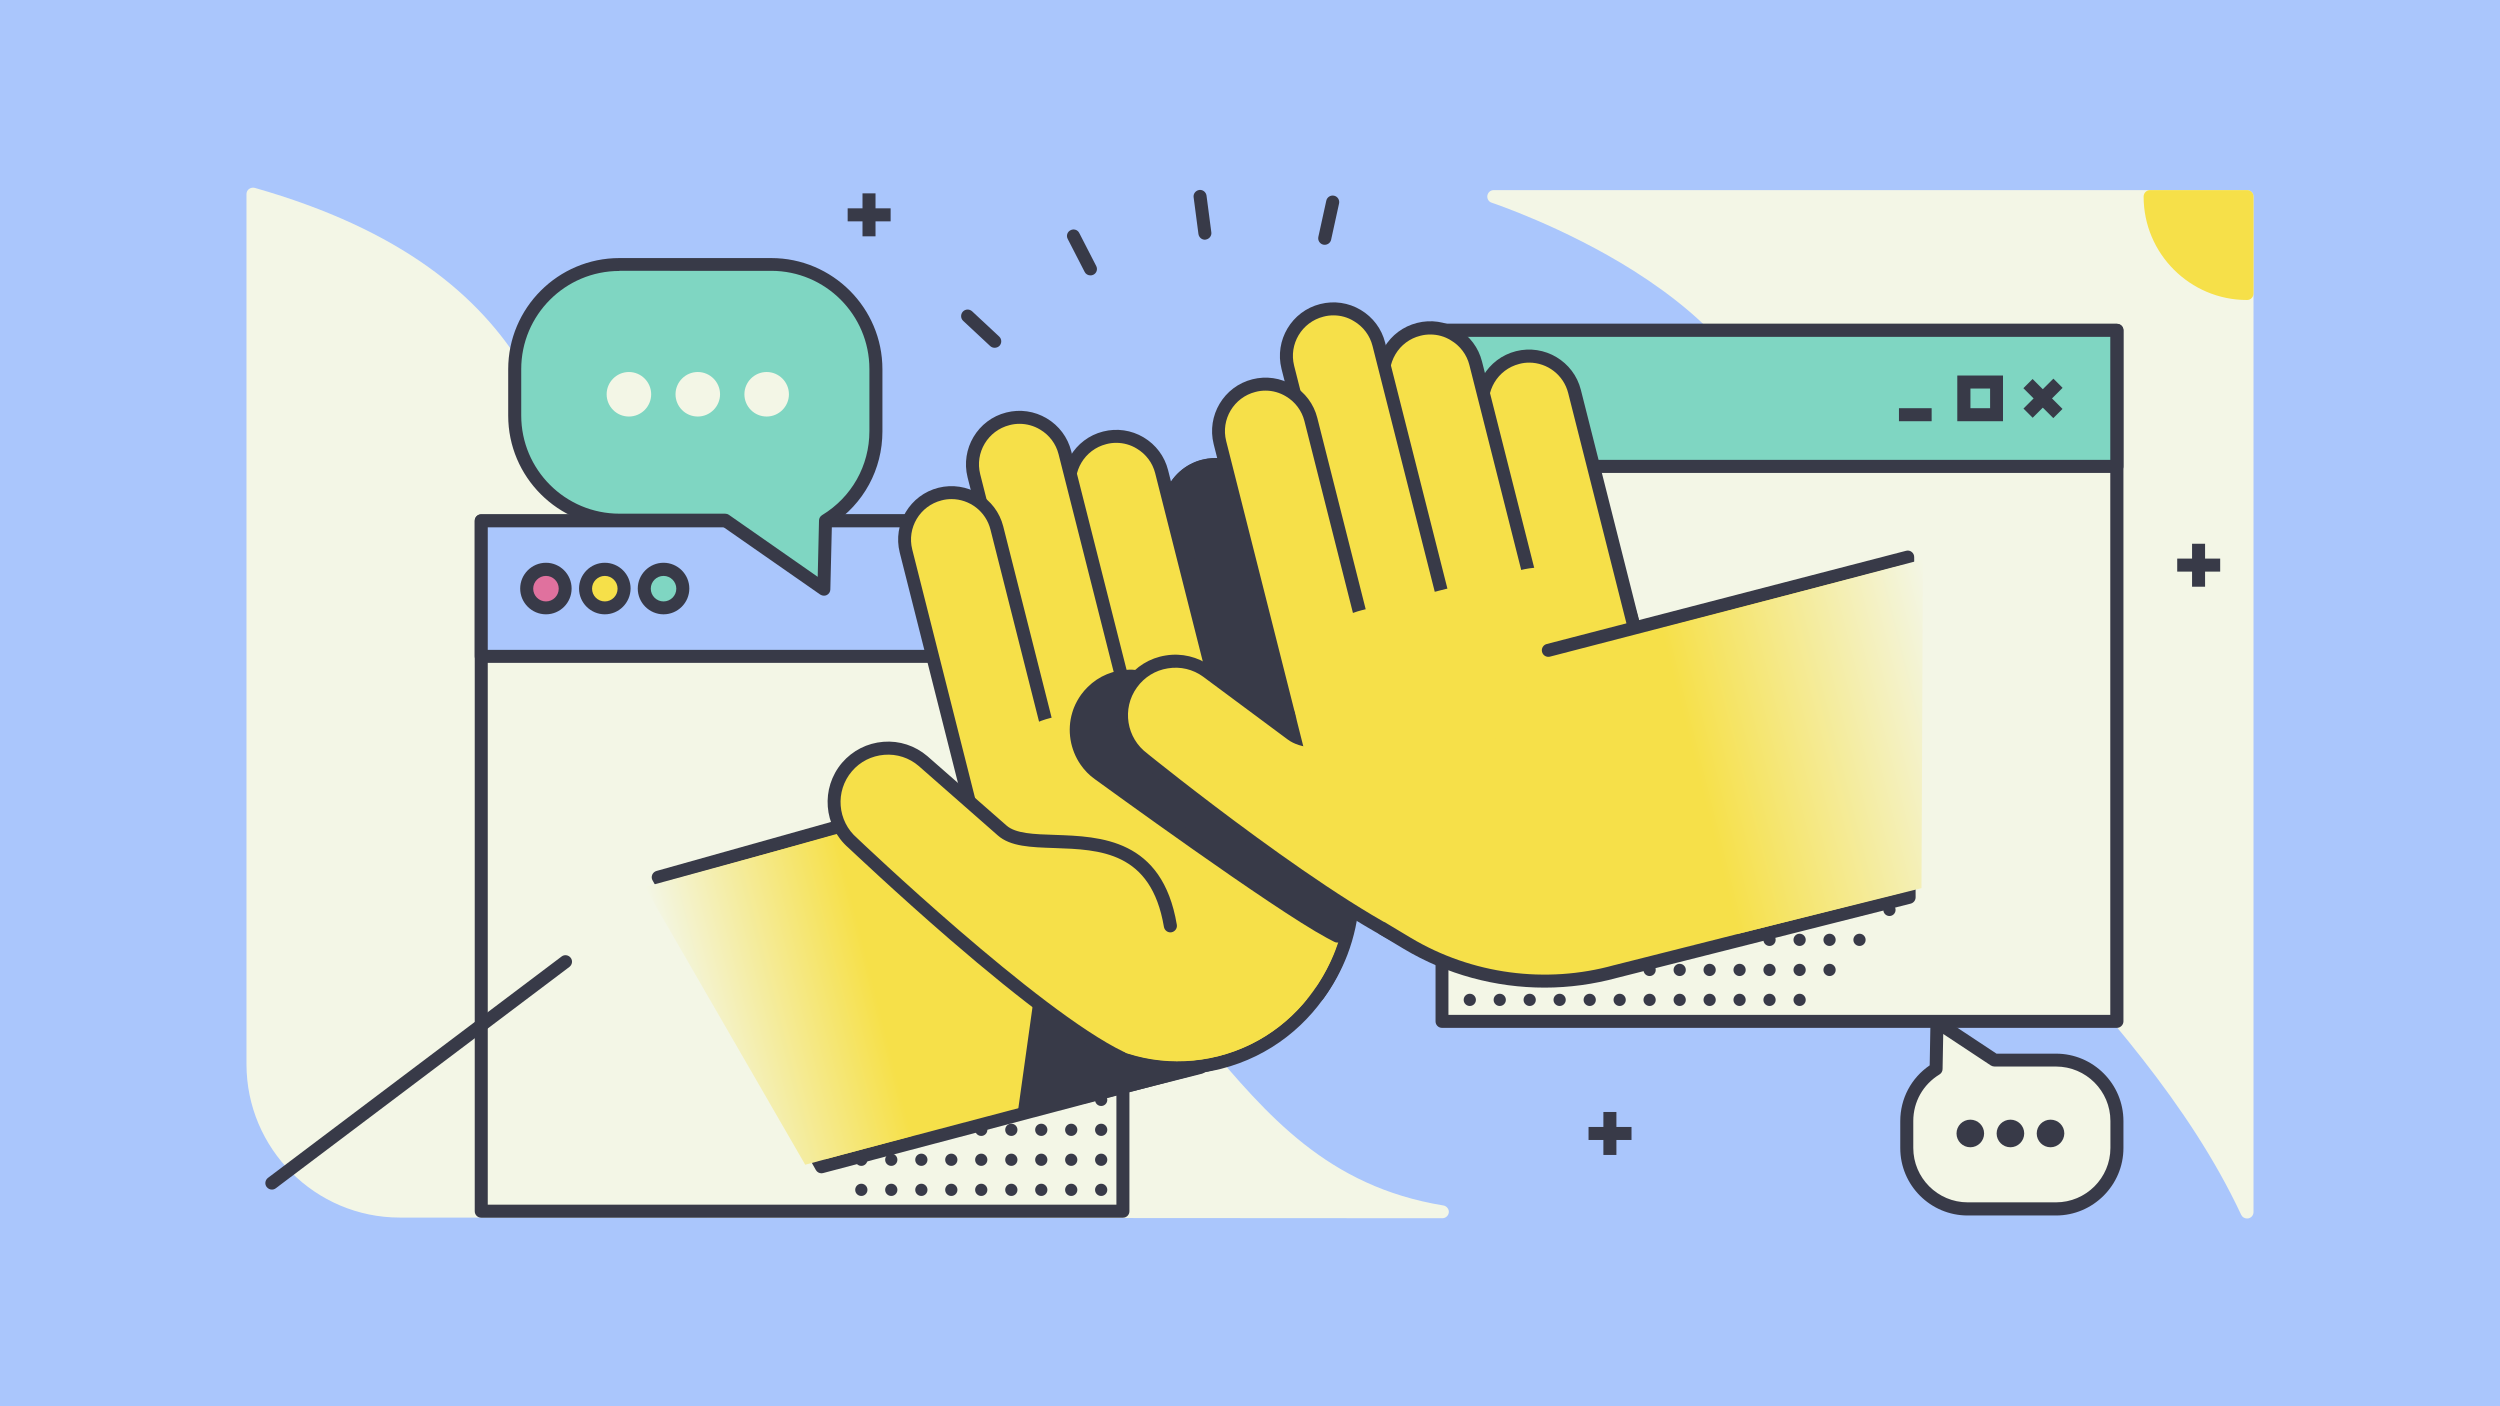 <?xml version="1.0" encoding="utf-8"?>
<!-- Generator: Adobe Illustrator 22.0.1, SVG Export Plug-In . SVG Version: 6.00 Build 0)  -->
<svg version="1.1" id="Layer_1" xmlns="http://www.w3.org/2000/svg" xmlns:xlink="http://www.w3.org/1999/xlink" x="0px" y="0px" viewBox="0 0 1920 1080" style="enable-background:new 0 0 1920 1080;" xml:space="preserve">

<rect y="0" width="1920" height="1080" style="fill:#AAC6FC;"/>
<g>
	<path d="M1725.7,146h-578.5c-2.5,0-4.5,1.8-4.9,4.2s1,4.8,3.4,5.5c0.5,0.2,55,18.3,108.7,52.1
		c31.3,19.8,56.3,40.9,74.1,63c22,27.1,33.1,55.6,33.1,84.6c0,62.5,19.4,123.7,59.2,187.1c35.4,56.4,81.8,107.7,130.9,162
		c63.7,70.5,129.7,143.4,169.5,228.4c0.8,1.8,2.6,2.9,4.5,2.9c0.4,0,0.7,0,1.1-0.1c2.3-0.5,3.9-2.5,3.9-4.9V151
		C1730.7,148.2,1728.5,146,1725.7,146z" style="fill:#F3F6E6;"/>
	<path d="M1108.5,925.8c-89-14.6-134.9-68.9-183.4-126.3c-33.3-39.4-67.8-80.2-118.4-112.4
		c-57.4-36.5-127.2-55.6-213.4-58.6c-55.8-1.9-91.4-18.3-112.1-51.5c-19-30.5-24.3-73.3-29.9-118.7c-13.9-111.4-31.1-250-255.6-314
		c-1.5-0.4-3.1-0.1-4.4,0.8c-1.3,0.9-2,2.4-2,4v668.2c0,64.9,52.8,117.8,117.8,117.8l800.6,0.5l0,0c2.6,0,4.8-2,5-4.6
		C1112.9,928.6,1111,926.2,1108.5,925.8z" style="fill:#F3F6E6;"/>
	<g>
		<g>
			<g>
				<rect x="369.6" y="400" width="492.8" height="530.2" style="fill:#F3F6E6;"/>
				<path d="M862.4,935.2H369.6c-2.8,0-5-2.2-5-5V400c0-2.8,2.2-5,5-5h492.8c2.8,0,5,2.2,5,5v530.2
					C867.4,933,865.2,935.2,862.4,935.2z M374.6,925.2h482.8V405H374.6V925.2z" style="fill:#383A48;"/>
			</g>
			<g>
				<g>
					<g>
						<g>
							<circle cx="615.5" cy="775.6" r="4.7" style="fill:#383A48;"/>
						</g>
					</g>
					<g>
						<g>
							<circle cx="615.5" cy="798.6" r="4.7" style="fill:#383A48;"/>
						</g>
					</g>
					<g>
						<g>
							<circle cx="615.5" cy="821.6" r="4.7" style="fill:#383A48;"/>
						</g>
					</g>
					<g>
						<g>
							<circle cx="615.5" cy="844.7" r="4.7" style="fill:#383A48;"/>
						</g>
					</g>
					<g>
						<g>
							<circle cx="615.5" cy="867.7" r="4.7" style="fill:#383A48;"/>
						</g>
					</g>
					<g>
						<g>
							<circle cx="638.5" cy="775.6" r="4.7" style="fill:#383A48;"/>
						</g>
					</g>
					<g>
						<g>
							<circle cx="638.5" cy="798.6" r="4.7" style="fill:#383A48;"/>
						</g>
					</g>
					<g>
						<g>
							<circle cx="638.5" cy="821.6" r="4.7" style="fill:#383A48;"/>
						</g>
					</g>
					<g>
						<g>
							<circle cx="638.5" cy="844.7" r="4.7" style="fill:#383A48;"/>
						</g>
					</g>
					<g>
						<g>
							<circle cx="638.5" cy="867.7" r="4.7" style="fill:#383A48;"/>
						</g>
					</g>
					<g>
						<g>
							<circle cx="638.5" cy="890.7" r="4.7" style="fill:#383A48;"/>
						</g>
					</g>
					<g>
						<g>
							<circle cx="661.5" cy="775.6" r="4.7" style="fill:#383A48;"/>
						</g>
					</g>
					<g>
						<g>
							<circle cx="661.5" cy="798.6" r="4.7" style="fill:#383A48;"/>
						</g>
					</g>
					<g>
						<g>
							<circle cx="661.5" cy="821.6" r="4.7" style="fill:#383A48;"/>
						</g>
					</g>
					<g>
						<g>
							<circle cx="661.5" cy="844.7" r="4.7" style="fill:#383A48;"/>
						</g>
					</g>
					<g>
						<g>
							<circle cx="661.5" cy="867.7" r="4.7" style="fill:#383A48;"/>
						</g>
					</g>
					<g>
						<g>
							<circle cx="661.5" cy="890.7" r="4.7" style="fill:#383A48;"/>
						</g>
					</g>
					<g>
						<g>
							<circle cx="661.5" cy="913.8" r="4.7" style="fill:#383A48;"/>
						</g>
					</g>
					<g>
						<g>
							<circle cx="684.5" cy="775.6" r="4.7" style="fill:#383A48;"/>
						</g>
					</g>
					<g>
						<g>
							<circle cx="684.5" cy="798.6" r="4.7" style="fill:#383A48;"/>
						</g>
					</g>
					<g>
						<g>
							<circle cx="684.5" cy="821.6" r="4.7" style="fill:#383A48;"/>
						</g>
					</g>
					<g>
						<g>
							<circle cx="684.5" cy="844.7" r="4.7" style="fill:#383A48;"/>
						</g>
					</g>
					<g>
						<g>
							<circle cx="684.5" cy="867.7" r="4.7" style="fill:#383A48;"/>
						</g>
					</g>
					<g>
						<g>
							<circle cx="684.5" cy="890.7" r="4.7" style="fill:#383A48;"/>
						</g>
					</g>
					<g>
						<g>
							<circle cx="684.5" cy="913.8" r="4.7" style="fill:#383A48;"/>
						</g>
					</g>
					<g>
						<g>
							<circle cx="707.6" cy="775.6" r="4.7" style="fill:#383A48;"/>
						</g>
					</g>
					<g>
						<g>
							<circle cx="707.6" cy="798.6" r="4.7" style="fill:#383A48;"/>
						</g>
					</g>
					<g>
						<g>
							<circle cx="707.6" cy="821.6" r="4.7" style="fill:#383A48;"/>
						</g>
					</g>
					<g>
						<g>
							<circle cx="707.6" cy="844.7" r="4.7" style="fill:#383A48;"/>
						</g>
					</g>
					<g>
						<g>
							<circle cx="707.6" cy="867.7" r="4.7" style="fill:#383A48;"/>
						</g>
					</g>
					<g>
						<g>
							<circle cx="707.6" cy="890.7" r="4.7" style="fill:#383A48;"/>
						</g>
					</g>
					<g>
						<g>
							<circle cx="707.6" cy="913.8" r="4.7" style="fill:#383A48;"/>
						</g>
					</g>
					<g>
						<g>
							<circle cx="730.6" cy="775.6" r="4.7" style="fill:#383A48;"/>
						</g>
					</g>
					<g>
						<g>
							<circle cx="730.6" cy="798.6" r="4.7" style="fill:#383A48;"/>
						</g>
					</g>
					<g>
						<g>
							<circle cx="730.6" cy="821.6" r="4.7" style="fill:#383A48;"/>
						</g>
					</g>
					<g>
						<g>
							<circle cx="730.6" cy="844.7" r="4.7" style="fill:#383A48;"/>
						</g>
					</g>
					<g>
						<g>
							<circle cx="730.6" cy="867.7" r="4.7" style="fill:#383A48;"/>
						</g>
					</g>
					<g>
						<g>
							<circle cx="730.6" cy="890.7" r="4.7" style="fill:#383A48;"/>
						</g>
					</g>
					<g>
						<g>
							<circle cx="730.6" cy="913.8" r="4.7" style="fill:#383A48;"/>
						</g>
					</g>
					<g>
						<g>
							<circle cx="753.6" cy="775.6" r="4.7" style="fill:#383A48;"/>
						</g>
					</g>
					<g>
						<g>
							<circle cx="753.6" cy="798.6" r="4.7" style="fill:#383A48;"/>
						</g>
					</g>
					<g>
						<g>
							<circle cx="753.6" cy="821.6" r="4.7" style="fill:#383A48;"/>
						</g>
					</g>
					<g>
						<g>
							<circle cx="753.6" cy="844.7" r="4.7" style="fill:#383A48;"/>
						</g>
					</g>
					<g>
						<g>
							<circle cx="753.6" cy="867.7" r="4.7" style="fill:#383A48;"/>
						</g>
					</g>
					<g>
						<g>
							<circle cx="753.6" cy="890.7" r="4.7" style="fill:#383A48;"/>
						</g>
					</g>
					<g>
						<g>
							<circle cx="753.6" cy="913.8" r="4.7" style="fill:#383A48;"/>
						</g>
					</g>
					<g>
						<g>
							<circle cx="776.7" cy="775.6" r="4.7" style="fill:#383A48;"/>
						</g>
					</g>
					<g>
						<g>
							<circle cx="776.7" cy="798.6" r="4.7" style="fill:#383A48;"/>
						</g>
					</g>
					<g>
						<g>
							<circle cx="776.7" cy="821.6" r="4.7" style="fill:#383A48;"/>
						</g>
					</g>
					<g>
						<g>
							<circle cx="776.7" cy="844.7" r="4.7" style="fill:#383A48;"/>
						</g>
					</g>
					<g>
						<g>
							<circle cx="776.7" cy="867.7" r="4.7" style="fill:#383A48;"/>
						</g>
					</g>
					<g>
						<g>
							<circle cx="776.7" cy="890.7" r="4.7" style="fill:#383A48;"/>
						</g>
					</g>
					<g>
						<g>
							<circle cx="776.7" cy="913.8" r="4.7" style="fill:#383A48;"/>
						</g>
					</g>
					<g>
						<g>
							<circle cx="799.7" cy="775.6" r="4.7" style="fill:#383A48;"/>
						</g>
					</g>
					<g>
						<g>
							<circle cx="799.7" cy="798.6" r="4.7" style="fill:#383A48;"/>
						</g>
					</g>
					<g>
						<g>
							<circle cx="799.7" cy="821.6" r="4.7" style="fill:#383A48;"/>
						</g>
					</g>
					<g>
						<g>
							<circle cx="799.7" cy="844.7" r="4.7" style="fill:#383A48;"/>
						</g>
					</g>
					<g>
						<g>
							<circle cx="799.7" cy="867.7" r="4.7" style="fill:#383A48;"/>
						</g>
					</g>
					<g>
						<g>
							<circle cx="799.7" cy="890.7" r="4.7" style="fill:#383A48;"/>
						</g>
					</g>
					<g>
						<g>
							<circle cx="799.7" cy="913.8" r="4.7" style="fill:#383A48;"/>
						</g>
					</g>
					<g>
						<g>
							<circle cx="822.7" cy="775.6" r="4.7" style="fill:#383A48;"/>
						</g>
					</g>
					<g>
						<g>
							<circle cx="822.7" cy="798.6" r="4.7" style="fill:#383A48;"/>
						</g>
					</g>
					<g>
						<g>
							<circle cx="822.7" cy="821.6" r="4.7" style="fill:#383A48;"/>
						</g>
					</g>
					<g>
						<g>
							<circle cx="822.7" cy="844.7" r="4.7" style="fill:#383A48;"/>
						</g>
					</g>
					<g>
						<g>
							<circle cx="822.7" cy="867.7" r="4.7" style="fill:#383A48;"/>
						</g>
					</g>
					<g>
						<g>
							<circle cx="822.7" cy="890.7" r="4.7" style="fill:#383A48;"/>
						</g>
					</g>
					<g>
						<g>
							<circle cx="822.7" cy="913.8" r="4.7" style="fill:#383A48;"/>
						</g>
					</g>
					<g>
						<g>
							<circle cx="845.7" cy="775.6" r="4.7" style="fill:#383A48;"/>
						</g>
					</g>
					<g>
						<g>
							<circle cx="845.7" cy="798.6" r="4.7" style="fill:#383A48;"/>
						</g>
					</g>
					<g>
						<g>
							<circle cx="845.7" cy="821.6" r="4.7" style="fill:#383A48;"/>
						</g>
					</g>
					<g>
						<g>
							<circle cx="845.7" cy="844.7" r="4.7" style="fill:#383A48;"/>
						</g>
					</g>
					<g>
						<g>
							<circle cx="845.7" cy="867.7" r="4.7" style="fill:#383A48;"/>
						</g>
					</g>
					<g>
						<g>
							<circle cx="845.7" cy="890.7" r="4.7" style="fill:#383A48;"/>
						</g>
					</g>
					<g>
						<g>
							<circle cx="845.7" cy="913.8" r="4.7" style="fill:#383A48;"/>
						</g>
					</g>
				</g>
			</g>
			<g>
				<rect x="369.6" y="400" width="492.8" height="104.1" style="fill:#AAC6FC;"/>
				<path d="M862.4,509.1H369.6c-2.8,0-5-2.2-5-5V400c0-2.8,2.2-5,5-5h492.8c2.8,0,5,2.2,5,5v104.1
					C867.4,506.8,865.2,509.1,862.4,509.1z M374.6,499.1h482.8V405H374.6V499.1z" style="fill:#383A48;"/>
			</g>
			<g>
				<g>
					<circle cx="419.3" cy="452" r="14.8" style="fill:#E0719E;"/>
					<path d="M419.3,471.8c-10.9,0-19.8-8.9-19.8-19.8s8.9-19.8,19.8-19.8S439,441.1,439,452S430.2,471.8,419.3,471.8z
						 M419.3,442.3c-5.4,0-9.8,4.4-9.8,9.8s4.4,9.8,9.8,9.8s9.8-4.4,9.8-9.8S424.7,442.3,419.3,442.3z" style="fill:#383A48;"/>
				</g>
				<g>
					<circle cx="464.5" cy="452" r="14.8" style="fill:#F6E049;"/>
					<path d="M464.5,471.8c-10.9,0-19.8-8.9-19.8-19.8s8.9-19.8,19.8-19.8s19.8,8.9,19.8,19.8
						C484.2,462.9,475.4,471.8,464.5,471.8z M464.5,442.3c-5.4,0-9.8,4.4-9.8,9.8s4.4,9.8,9.8,9.8s9.8-4.4,9.8-9.8
						S469.9,442.3,464.5,442.3z" style="fill:#383A48;"/>
				</g>
				<g>
					
						<ellipse transform="matrix(0.16 -0.987 0.987 0.16 -18.192 882.617)" cx="509.6" cy="452" rx="14.8" ry="14.8" style="fill:#7FD6C2;"/>
					<path d="M509.6,471.8c-10.9,0-19.8-8.9-19.8-19.8s8.9-19.8,19.8-19.8s19.8,8.9,19.8,19.8S520.5,471.8,509.6,471.8z
						 M509.6,442.3c-5.4,0-9.8,4.4-9.8,9.8s4.4,9.8,9.8,9.8s9.8-4.4,9.8-9.8S515,442.3,509.6,442.3z" style="fill:#383A48;"/>
				</g>
			</g>
		</g>
		<g>
			<g>
				<rect x="1107.4" y="253.7" width="518.3" height="530.7" style="fill:#F3F6E6;"/>
				<path d="M1625.8,789.4h-518.3c-2.8,0-5-2.2-5-5V253.7c0-2.8,2.2-5,5-5h518.3c2.8,0,5,2.2,5,5v530.7
					C1630.8,787.1,1628.5,789.4,1625.8,789.4z M1112.4,779.4h508.3V258.7h-508.3L1112.4,779.4L1112.4,779.4z" style="fill:#383A48;"/>
			</g>
			<g>
				<g>
					<g>
						<g>
							<circle cx="1451.1" cy="629.7" r="4.7" style="fill:#383A48;"/>
						</g>
					</g>
					<g>
						<g>
							<circle cx="1451.1" cy="652.8" r="4.7" style="fill:#383A48;"/>
						</g>
					</g>
					<g>
						<g>
							<circle cx="1451.1" cy="675.8" r="4.7" style="fill:#383A48;"/>
						</g>
					</g>
					<g>
						<g>
							<circle cx="1451.1" cy="698.8" r="4.7" style="fill:#383A48;"/>
						</g>
					</g>
					<g>
						<g>
							<circle cx="1428.1" cy="629.7" r="4.7" style="fill:#383A48;"/>
						</g>
					</g>
					<g>
						<g>
							<circle cx="1428.1" cy="652.8" r="4.7" style="fill:#383A48;"/>
						</g>
					</g>
					<g>
						<g>
							<circle cx="1428.1" cy="675.8" r="4.7" style="fill:#383A48;"/>
						</g>
					</g>
					<g>
						<g>
							<circle cx="1428.1" cy="698.8" r="4.7" style="fill:#383A48;"/>
						</g>
					</g>
					<g>
						<g>
							<circle cx="1428.1" cy="721.8" r="4.7" style="fill:#383A48;"/>
						</g>
					</g>
					<g>
						<g>
							<circle cx="1405.1" cy="629.7" r="4.7" style="fill:#383A48;"/>
						</g>
					</g>
					<g>
						<g>
							<circle cx="1405.1" cy="652.8" r="4.7" style="fill:#383A48;"/>
						</g>
					</g>
					<g>
						<g>
							<circle cx="1405.1" cy="675.8" r="4.7" style="fill:#383A48;"/>
						</g>
					</g>
					<g>
						<g>
							<circle cx="1405.1" cy="698.8" r="4.7" style="fill:#383A48;"/>
						</g>
					</g>
					<g>
						<g>
							<circle cx="1405.1" cy="721.8" r="4.7" style="fill:#383A48;"/>
						</g>
					</g>
					<g>
						<g>
							<circle cx="1405.1" cy="744.9" r="4.7" style="fill:#383A48;"/>
						</g>
					</g>
					<g>
						<g>
							<circle cx="1382.1" cy="629.7" r="4.7" style="fill:#383A48;"/>
						</g>
					</g>
					<g>
						<g>
							<circle cx="1382.1" cy="652.8" r="4.7" style="fill:#383A48;"/>
						</g>
					</g>
					<g>
						<g>
							<circle cx="1382.1" cy="675.8" r="4.7" style="fill:#383A48;"/>
						</g>
					</g>
					<g>
						<g>
							<circle cx="1382.1" cy="698.8" r="4.7" style="fill:#383A48;"/>
						</g>
					</g>
					<g>
						<g>
							<circle cx="1382.1" cy="721.8" r="4.7" style="fill:#383A48;"/>
						</g>
					</g>
					<g>
						<g>
							<circle cx="1382.1" cy="744.9" r="4.7" style="fill:#383A48;"/>
						</g>
					</g>
					<g>
						<g>
							<circle cx="1382.1" cy="767.9" r="4.7" style="fill:#383A48;"/>
						</g>
					</g>
					<g>
						<g>
							<circle cx="1359" cy="629.7" r="4.7" style="fill:#383A48;"/>
						</g>
					</g>
					<g>
						<g>
							<circle cx="1359" cy="652.8" r="4.7" style="fill:#383A48;"/>
						</g>
					</g>
					<g>
						<g>
							<circle cx="1359" cy="675.8" r="4.7" style="fill:#383A48;"/>
						</g>
					</g>
					<g>
						<g>
							<circle cx="1359" cy="698.8" r="4.7" style="fill:#383A48;"/>
						</g>
					</g>
					<g>
						<g>
							<circle cx="1359" cy="721.8" r="4.7" style="fill:#383A48;"/>
						</g>
					</g>
					<g>
						<g>
							<circle cx="1359" cy="744.9" r="4.7" style="fill:#383A48;"/>
						</g>
					</g>
					<g>
						<g>
							<circle cx="1359" cy="767.9" r="4.7" style="fill:#383A48;"/>
						</g>
					</g>
					<g>
						<g>
							<circle cx="1336" cy="629.7" r="4.7" style="fill:#383A48;"/>
						</g>
					</g>
					<g>
						<g>
							<circle cx="1336" cy="652.8" r="4.7" style="fill:#383A48;"/>
						</g>
					</g>
					<g>
						<g>
							<circle cx="1336" cy="675.8" r="4.7" style="fill:#383A48;"/>
						</g>
					</g>
					<g>
						<g>
							<circle cx="1336" cy="698.8" r="4.7" style="fill:#383A48;"/>
						</g>
					</g>
					<g>
						<g>
							<circle cx="1336" cy="721.8" r="4.7" style="fill:#383A48;"/>
						</g>
					</g>
					<g>
						<g>
							<circle cx="1336" cy="744.9" r="4.7" style="fill:#383A48;"/>
						</g>
					</g>
					<g>
						<g>
							<circle cx="1336" cy="767.9" r="4.7" style="fill:#383A48;"/>
						</g>
					</g>
					<g>
						<g>
							<circle cx="1313" cy="629.7" r="4.7" style="fill:#383A48;"/>
						</g>
					</g>
					<g>
						<g>
							<circle cx="1313" cy="652.8" r="4.7" style="fill:#383A48;"/>
						</g>
					</g>
					<g>
						<g>
							<circle cx="1313" cy="675.8" r="4.7" style="fill:#383A48;"/>
						</g>
					</g>
					<g>
						<g>
							<circle cx="1313" cy="698.8" r="4.7" style="fill:#383A48;"/>
						</g>
					</g>
					<g>
						<g>
							<circle cx="1313" cy="721.8" r="4.7" style="fill:#383A48;"/>
						</g>
					</g>
					<g>
						<g>
							<circle cx="1313" cy="744.9" r="4.7" style="fill:#383A48;"/>
						</g>
					</g>
					<g>
						<g>
							<circle cx="1313" cy="767.9" r="4.7" style="fill:#383A48;"/>
						</g>
					</g>
					<g>
						<g>
							<circle cx="1290" cy="629.7" r="4.7" style="fill:#383A48;"/>
						</g>
					</g>
					<g>
						<g>
							<circle cx="1290" cy="652.8" r="4.7" style="fill:#383A48;"/>
						</g>
					</g>
					<g>
						<g>
							<circle cx="1290" cy="675.8" r="4.7" style="fill:#383A48;"/>
						</g>
					</g>
					<g>
						<g>
							<circle cx="1290" cy="698.8" r="4.7" style="fill:#383A48;"/>
						</g>
					</g>
					<g>
						<g>
							<circle cx="1290" cy="721.8" r="4.7" style="fill:#383A48;"/>
						</g>
					</g>
					<g>
						<g>
							<circle cx="1290" cy="744.9" r="4.7" style="fill:#383A48;"/>
						</g>
					</g>
					<g>
						<g>
							<circle cx="1290" cy="767.9" r="4.7" style="fill:#383A48;"/>
						</g>
					</g>
					<g>
						<g>
							<circle cx="1266.9" cy="629.7" r="4.7" style="fill:#383A48;"/>
						</g>
					</g>
					<g>
						<g>
							<circle cx="1266.9" cy="652.8" r="4.7" style="fill:#383A48;"/>
						</g>
					</g>
					<g>
						<g>
							<circle cx="1266.9" cy="675.8" r="4.7" style="fill:#383A48;"/>
						</g>
					</g>
					<g>
						<g>
							<circle cx="1266.9" cy="698.8" r="4.7" style="fill:#383A48;"/>
						</g>
					</g>
					<g>
						<g>
							<circle cx="1266.9" cy="721.8" r="4.7" style="fill:#383A48;"/>
						</g>
					</g>
					<g>
						<g>
							<circle cx="1266.9" cy="744.9" r="4.7" style="fill:#383A48;"/>
						</g>
					</g>
					<g>
						<g>
							<circle cx="1266.9" cy="767.9" r="4.7" style="fill:#383A48;"/>
						</g>
					</g>
					<g>
						<g>
							<circle cx="1243.9" cy="629.7" r="4.7" style="fill:#383A48;"/>
						</g>
					</g>
					<g>
						<g>
							<circle cx="1243.9" cy="652.8" r="4.7" style="fill:#383A48;"/>
						</g>
					</g>
					<g>
						<g>
							<circle cx="1243.9" cy="675.8" r="4.7" style="fill:#383A48;"/>
						</g>
					</g>
					<g>
						<g>
							<circle cx="1243.9" cy="698.8" r="4.7" style="fill:#383A48;"/>
						</g>
					</g>
					<g>
						<g>
							<circle cx="1243.9" cy="721.8" r="4.7" style="fill:#383A48;"/>
						</g>
					</g>
					<g>
						<g>
							<circle cx="1243.9" cy="744.9" r="4.7" style="fill:#383A48;"/>
						</g>
					</g>
					<g>
						<g>
							<circle cx="1243.9" cy="767.9" r="4.7" style="fill:#383A48;"/>
						</g>
					</g>
					<g>
						<g>
							<circle cx="1220.9" cy="629.7" r="4.7" style="fill:#383A48;"/>
						</g>
					</g>
					<g>
						<g>
							<circle cx="1220.9" cy="652.8" r="4.7" style="fill:#383A48;"/>
						</g>
					</g>
					<g>
						<g>
							<circle cx="1220.9" cy="675.8" r="4.7" style="fill:#383A48;"/>
						</g>
					</g>
					<g>
						<g>
							<circle cx="1220.9" cy="698.8" r="4.7" style="fill:#383A48;"/>
						</g>
					</g>
					<g>
						<g>
							<circle cx="1220.9" cy="721.8" r="4.7" style="fill:#383A48;"/>
						</g>
					</g>
					<g>
						<g>
							<circle cx="1220.9" cy="744.9" r="4.7" style="fill:#383A48;"/>
						</g>
					</g>
					<g>
						<g>
							<circle cx="1220.9" cy="767.9" r="4.7" style="fill:#383A48;"/>
						</g>
					</g>
					<g>
						<g>
							<circle cx="1197.8" cy="629.7" r="4.7" style="fill:#383A48;"/>
						</g>
					</g>
					<g>
						<g>
							<circle cx="1197.8" cy="652.8" r="4.7" style="fill:#383A48;"/>
						</g>
					</g>
					<g>
						<g>
							<circle cx="1197.8" cy="675.8" r="4.7" style="fill:#383A48;"/>
						</g>
					</g>
					<g>
						<g>
							<circle cx="1197.8" cy="698.8" r="4.7" style="fill:#383A48;"/>
						</g>
					</g>
					<g>
						<g>
							<circle cx="1197.8" cy="721.8" r="4.7" style="fill:#383A48;"/>
						</g>
					</g>
					<g>
						<g>
							<circle cx="1197.8" cy="744.9" r="4.7" style="fill:#383A48;"/>
						</g>
					</g>
					<g>
						<g>
							<circle cx="1197.8" cy="767.9" r="4.7" style="fill:#383A48;"/>
						</g>
					</g>
					<g>
						<g>
							<circle cx="1174.8" cy="629.7" r="4.7" style="fill:#383A48;"/>
						</g>
					</g>
					<g>
						<g>
							<circle cx="1174.8" cy="652.8" r="4.7" style="fill:#383A48;"/>
						</g>
					</g>
					<g>
						<g>
							<circle cx="1174.8" cy="675.8" r="4.7" style="fill:#383A48;"/>
						</g>
					</g>
					<g>
						<g>
							<circle cx="1174.8" cy="698.8" r="4.7" style="fill:#383A48;"/>
						</g>
					</g>
					<g>
						<g>
							<circle cx="1174.8" cy="721.8" r="4.7" style="fill:#383A48;"/>
						</g>
					</g>
					<g>
						<g>
							<circle cx="1174.8" cy="744.9" r="4.7" style="fill:#383A48;"/>
						</g>
					</g>
					<g>
						<g>
							<circle cx="1174.8" cy="767.9" r="4.7" style="fill:#383A48;"/>
						</g>
					</g>
					<g>
						<g>
							<circle cx="1151.8" cy="629.7" r="4.7" style="fill:#383A48;"/>
						</g>
					</g>
					<g>
						<g>
							<circle cx="1151.8" cy="652.8" r="4.7" style="fill:#383A48;"/>
						</g>
					</g>
					<g>
						<g>
							<circle cx="1151.8" cy="675.8" r="4.7" style="fill:#383A48;"/>
						</g>
					</g>
					<g>
						<g>
							<circle cx="1151.8" cy="698.8" r="4.7" style="fill:#383A48;"/>
						</g>
					</g>
					<g>
						<g>
							<circle cx="1151.8" cy="721.8" r="4.7" style="fill:#383A48;"/>
						</g>
					</g>
					<g>
						<g>
							<circle cx="1151.8" cy="744.9" r="4.7" style="fill:#383A48;"/>
						</g>
					</g>
					<g>
						<g>
							<circle cx="1151.8" cy="767.9" r="4.7" style="fill:#383A48;"/>
						</g>
					</g>
					<g>
						<g>
							<circle cx="1128.8" cy="629.7" r="4.7" style="fill:#383A48;"/>
						</g>
					</g>
					<g>
						<g>
							<circle cx="1128.8" cy="652.8" r="4.7" style="fill:#383A48;"/>
						</g>
					</g>
					<g>
						<g>
							<circle cx="1128.8" cy="675.8" r="4.7" style="fill:#383A48;"/>
						</g>
					</g>
					<g>
						<g>
							<circle cx="1128.8" cy="698.8" r="4.7" style="fill:#383A48;"/>
						</g>
					</g>
					<g>
						<g>
							<circle cx="1128.8" cy="721.8" r="4.7" style="fill:#383A48;"/>
						</g>
					</g>
					<g>
						<g>
							<circle cx="1128.8" cy="744.9" r="4.7" style="fill:#383A48;"/>
						</g>
					</g>
					<g>
						<g>
							<circle cx="1128.8" cy="767.9" r="4.7" style="fill:#383A48;"/>
						</g>
					</g>
				</g>
			</g>
			<g>
				<g>
					<rect x="1107.4" y="253.7" width="518.3" height="104.5" style="fill:#7FD6C2;"/>
				</g>
				<g>
					<path d="M1625.8,363.2h-518.3c-2.8,0-5-2.2-5-5V253.7c0-2.8,2.2-5,5-5h518.3c2.8,0,5,2.2,5,5v104.5
						C1630.8,361,1628.5,363.2,1625.8,363.2z M1112.4,353.2h508.3v-94.5h-508.3L1112.4,353.2L1112.4,353.2z" style="fill:#383A48;"/>
				</g>
			</g>
			<g>
				<g>
					<g>
						<line x1="1557.8" y1="294.5" x2="1580.7" y2="317.4" style="fill:none;"/>
						
							<rect x="1564.2" y="289.7" transform="matrix(0.707 -0.707 0.707 0.707 243.252 1199.216)" width="10" height="32.5" style="fill:#383A48;"/>
					</g>
					<g>
						<line x1="1557.8" y1="317.4" x2="1580.7" y2="294.5" style="fill:none;"/>
						
							<rect x="1553.1" y="300.8" transform="matrix(0.707 -0.707 0.707 0.707 243.31 1199.151)" width="32.5" height="10" style="fill:#383A48;"/>
					</g>
				</g>
				<g>
					<path d="M1538.3,323.5h-35.1v-35.1h35.1V323.5z M1513.3,313.5h15.1v-15.1h-15.1V313.5z" style="fill:#383A48;"/>
				</g>
				<g>
					<rect x="1458.4" y="313.5" width="25.1" height="10" style="fill:#383A48;"/>
				</g>
			</g>
		</g>
		<g>
			<g>
				<g>
					<polygon points="505.5,673.8 870.5,571.2 937.1,815.3 631,896.1 					" style="fill:#F6E049;"/>
					<path d="M631,901.1c-1.8,0-3.5-0.9-4.4-2.5L501.2,676.2c-0.8-1.3-0.9-2.9-0.3-4.4c0.6-1.4,1.8-2.5,3.3-2.9
						l365-102.5c1.3-0.4,2.7-0.2,3.8,0.5c1.2,0.7,2,1.7,2.4,3L941.9,814c0.4,1.3,0.2,2.7-0.5,3.8c-0.7,1.2-1.8,2-3.1,2.3
						l-306.1,80.8C631.9,901,631.4,901.1,631,901.1z M513,676.9l120.5,213.4L931,811.8l-64-234.4L513,676.9z" style="fill:#383A48;"/>
				</g>
				<g>
					<polygon points="786.7,853.9 800.4,756 921.8,819.7 					" style="fill:#383A48;"/>
					<path d="M786.7,858.9c-1.2,0-2.4-0.4-3.3-1.3c-1.2-1.1-1.8-2.8-1.6-4.4l13.7-97.9c0.2-1.6,1.2-3,2.7-3.8
						c1.4-0.7,3.2-0.7,4.6,0l121.4,63.8c1.8,1,2.9,3,2.6,5c-0.2,2.1-1.7,3.8-3.7,4.3l-135.2,34.2
						C787.5,858.8,787.1,858.9,786.7,858.9z M804.4,763.7l-11.7,83.5L908,818.1L804.4,763.7z" style="fill:#383A48;"/>
				</g>
				<g>
					<polygon points="742.3,606.9 754.5,659.1 691.4,621.8 					" style="fill:#383A48;"/>
					<path d="M754.5,664.1c-0.9,0-1.8-0.2-2.5-0.7l-63.1-37.3c-1.7-1-2.7-3-2.4-4.9c0.2-2,1.6-3.6,3.6-4.2l50.9-14.8
						c1.3-0.4,2.7-0.2,3.9,0.5s2,1.8,2.3,3.2l12.3,52.1c0.5,2-0.3,4-1.9,5.2C756.6,663.7,755.6,664.1,754.5,664.1z M703.9,623.3
						l43.1,25.5l-8.4-35.6L703.9,623.3z" style="fill:#383A48;"/>
				</g>
				<g>
					<g>
						<path d="M927.5,517.8l-124.3,31.5c-37.9,9.6-60.8,49-50.9,87.9l19.6,77.6c18.7,74,92.7,119.4,164.9,101.2
							c72.2-18.3,115.7-93.4,97-167.4l-19.6-77.6C1004.3,532,965.4,508.2,927.5,517.8z" style="fill:#F6E049;"/>
						<path d="M904.3,825c-25.3,0-50.2-7-72.6-20.8c-32.3-19.8-55.3-51.1-64.6-88.2l-19.6-77.6
							c-10.5-41.6,14-83.7,54.6-94L926.3,513c40.6-10.3,82.2,15.2,92.7,56.8l19.6,77.6C1058,724,1012.9,801.8,938,820.8
							C926.9,823.6,915.5,825,904.3,825z M927.5,517.8l1.2,4.8l-124.3,31.5c-35.2,8.9-56.5,45.6-47.3,81.9l19.6,77.6
							c8.7,34.5,30.1,63.7,60.2,82.2c30,18.4,65.1,23.9,98.7,15.4c69.5-17.6,111.4-90,93.3-161.3l-19.6-77.6
							c-9.2-36.2-45.3-58.4-80.5-49.5L927.5,517.8z" style="fill:#383A48;"/>
					</g>
					<g>
						<path d="M1012.1,558.6l23,90.8c7.2,28.3,4.9,56.8-4.8,82.2c-4.4,11.5-10.4,22.4-17.6,32.3h-0.1l-7.2-1.4
							L918,745.3l-29.8-5.8L778,717.9l-5.5-1.1l-2.1-0.4l-23-90.8c-0.8-3-1.3-6-1.7-9c-0.4-3.4-0.6-6.7-0.5-10
							c0.6-29.2,19.1-55.8,47.2-66c2.2-0.8,4.5-1.5,6.9-2.1L925,506.7c1.2-0.3,2.3-0.6,3.5-0.8c0.9-0.2,1.8-0.3,2.7-0.5
							C967.4,499.5,1002.9,522.4,1012.1,558.6z" style="fill:#F6E049;"/>
						<path d="M1012.6,768.9c-0.2,0-0.4,0-0.7,0c-0.1,0-0.3,0-0.4-0.1l-242.2-47.5c-1.9-0.4-3.4-1.8-3.9-3.7l-23-90.8
							c-0.8-3.2-1.4-6.4-1.8-9.6c-0.4-3.5-0.6-7.2-0.5-10.8c0.6-31.5,20.9-59.9,50.5-70.6c2.4-0.9,4.9-1.6,7.4-2.3l125.7-31.8
							c1.3-0.3,2.6-0.6,3.8-0.9c0.8-0.2,1.8-0.4,2.8-0.5c18.8-3,38.1,1.1,54.1,11.6c16.2,10.6,27.7,26.7,32.4,45.4l0,0l23,90.8
							c7.2,28.4,5.4,57.9-5,85.2c-4.6,11.9-10.7,23.2-18.3,33.5C1015.6,768.1,1014.1,768.9,1012.6,768.9z M774.4,712.1l4.6,0.9
							l231.4,45.3c6.2-8.9,11.3-18.4,15.2-28.5c9.7-25.4,11.3-52.8,4.7-79.1l-23-90.8l0,0c-4.1-16.3-14.1-30.3-28.2-39.4
							c-14-9.1-30.7-12.7-47.1-10.1c-0.9,0.1-1.7,0.3-2.4,0.4c-1.1,0.2-2.2,0.5-3.3,0.7l-125.7,31.8c-2.2,0.6-4.3,1.2-6.4,2
							c-25.7,9.3-43.4,34-43.9,61.4c-0.1,3.1,0.1,6.2,0.5,9.3c0.3,2.8,0.9,5.6,1.6,8.4L774.4,712.1z" style="fill:#383A48;"/>
					</g>
					<g>
						<g>
							<g>
								<path d="M968.2,384l48.6,192c0.3,1.4,0.6,2.7,0.8,4.1c0,0.2,0.1,0.4,0.1,0.6c0.2,1.7,0.3,3.4,0.2,5.1
									c-0.1,3.4-0.7,6.8-1.7,9.9c-3.6,11.5-13,20.9-25.5,24c-19.3,4.9-38.9-6.8-43.7-26.1l-48.6-192c-1.4-5.5-1.4-10.9-0.4-16.1
									c0.4-1.8,0.9-3.5,1.5-5.2c4-10.8,13-19.5,25-22.5C943.8,353,963.3,364.7,968.2,384z" style="fill:#F6E049;"/>
								<path d="M981.9,625.9c-18.3,0-35.1-12.4-39.8-31l-48.6-192c-1.5-6.1-1.7-12.2-0.4-18.4c0.4-2.1,1-4.1,1.7-5.9
									c4.7-12.7,15.3-22.3,28.4-25.6c10.6-2.7,21.7-1.1,31.1,4.5c9.4,5.6,16.1,14.6,18.8,25.2l48.6,192c0.4,1.5,0.7,3.1,0.9,4.6
									c0,0.2,0.1,0.5,0.1,0.7c0.2,2,0.3,3.9,0.3,5.8c-0.1,3.9-0.7,7.7-1.9,11.3c-4.3,13.6-15.2,23.8-29,27.4
									C988.6,625.5,985.2,625.9,981.9,625.9z M933.4,361.8c-2.6,0-5.1,0.3-7.7,1c-9.9,2.5-18,9.7-21.5,19.4
									c-0.5,1.4-1,2.9-1.3,4.4c-1,4.6-0.9,9.3,0.3,13.9l48.6,192c4.2,16.6,21.1,26.7,37.7,22.5c10.5-2.7,18.7-10.4,22-20.7
									c0.9-2.8,1.4-5.7,1.5-8.6c0-1.5,0-2.9-0.2-4.3c0-0.2,0-0.3-0.1-0.4v-0.1c-0.2-1.2-0.4-2.4-0.7-3.5l-48.6-192
									c-2-8-7.1-14.8-14.2-19C944.3,363.3,938.9,361.8,933.4,361.8z" style="fill:#383A48;"/>
							</g>
						</g>
					</g>
					<g>
						<g>
							<path d="M918.2,612.1c-19.3,4.9-38.9-6.8-43.7-26.1l-52.1-206c-4.9-19.3,6.8-38.9,26.1-43.7
								c19.3-4.9,38.9,6.8,43.7,26.1l52.1,206C949.2,587.6,937.5,607.2,918.2,612.1z" style="fill:#F6E049;"/>
							<path d="M909.3,618.2c-7.3,0-14.5-2-20.9-5.8c-9.4-5.6-16.1-14.5-18.8-25.2l-52.1-206
								c-5.5-21.9,7.8-44.3,29.7-49.8c10.6-2.7,21.7-1.1,31.1,4.5c9.4,5.6,16.1,14.5,18.8,25.2l52.1,206c2.7,10.6,1.1,21.7-4.5,31.1
								c-5.6,9.4-14.5,16.1-25.2,18.8l0,0C916.1,617.8,912.7,618.2,909.3,618.2z M857.3,340.1c-2.6,0-5.1,0.3-7.7,1
								c-16.6,4.2-26.7,21.1-22.5,37.7l52.1,206c2,8,7.1,14.8,14.2,19c7.1,4.2,15.5,5.5,23.5,3.4l0,0c8-2,14.8-7.1,19-14.2
								c4.2-7.1,5.5-15.5,3.4-23.5l-52.1-206c-2-8-7.1-14.8-14.2-19C868.3,341.6,862.8,340.1,857.3,340.1z" style="fill:#383A48;"/>
						</g>
					</g>
					<g>
						<g>
							<path d="M851.8,628.9c-19.3,4.9-38.9-6.8-43.7-26.1L748,365.4c-4.9-19.3,6.8-38.9,26.1-43.7
								c19.3-4.9,38.9,6.8,43.7,26.1l60.1,237.4C882.8,604.4,871.1,624,851.8,628.9z" style="fill:#F6E049;"/>
							<path d="M842.9,635c-7.3,0-14.5-2-20.9-5.8c-9.4-5.6-16.1-14.5-18.8-25.2l-60.1-237.4
								c-5.5-21.9,7.8-44.3,29.7-49.8c10.6-2.7,21.7-1.1,31.1,4.5c9.4,5.6,16.1,14.5,18.8,25.2l60.1,237.4
								c5.5,21.9-7.8,44.3-29.7,49.8C849.7,634.6,846.3,635,842.9,635z M783,325.5c-2.6,0-5.1,0.3-7.7,1
								c-16.6,4.2-26.7,21.1-22.5,37.7l60.1,237.4c2,8,7.1,14.8,14.2,19c7.1,4.2,15.5,5.5,23.5,3.4c16.6-4.2,26.7-21.1,22.5-37.7
								L813,348.9c-2-8-7.1-14.8-14.2-19C794,327,788.5,325.5,783,325.5z" style="fill:#383A48;"/>
						</g>
					</g>
					<g>
						<g>
							<path d="M791.6,655.3c-19.3,4.9-35.4,6.8-40.3-12.5l-55.5-219.6c-4.9-19.3,6.8-38.9,26.1-43.7
								c19.3-4.9,38.9,6.8,43.7,26.1l52.1,206C822.6,630.8,810.9,650.4,791.6,655.3z" style="fill:#F6E049;"/>
							<path d="M771.6,663.6c-10.9,0-21.2-4.1-25.1-19.6L691,424.4c-5.5-21.9,7.8-44.3,29.7-49.8s44.3,7.8,49.8,29.7
								l52.1,206c5.5,21.9-7.8,44.3-29.7,49.8l0,0C786.8,661.6,779.1,663.6,771.6,663.6z M791.6,655.3L791.6,655.3L791.6,655.3z
								 M730.7,383.3c-2.5,0-5.1,0.3-7.6,1c-16.6,4.2-26.7,21.1-22.5,37.7l55.5,219.6c3.2,12.7,11.2,14.7,34.2,8.9l0,0
								c16.6-4.2,26.7-21.1,22.5-37.7l-52.1-206C757.2,392.7,744.6,383.3,730.7,383.3z" style="fill:#383A48;"/>
						</g>
					</g>
					<g>
						<path d="M926.6,521.1l-120.2,30.4c-36.7,9.3-58.7,47.6-49.1,85.4l19.1,75.5c18.2,72,89.8,116.3,159.6,98.6
							s111.7-90.6,93.5-162.6l-19.1-75.5C1000.9,535.1,963.3,511.9,926.6,521.1z" style="fill:#F6E049;"/>
					</g>
					<g>
						<path d="M898.9,711c-15.5-92.3-103.7-50.7-129.1-73.2L709,584.5c-17.4-14.9-43.5-12.8-58.4,4.5
							c-14.9,17.4-12.8,43.5,4.5,58.4c0,0,138.4,132.4,206,164.9" style="fill:#F6E049;"/>
						<path d="M861.1,817.3c-0.7,0-1.5-0.2-2.2-0.5c-28.4-13.7-72-45.7-129.4-95.3c-41.5-35.9-75.7-68.4-77.8-70.3
							c-19.3-16.7-21.6-45.9-5-65.4c8.1-9.4,19.3-15.1,31.7-16.1s24.4,3,33.8,11L773,634c7,6.2,21,6.7,37.2,7.2
							c34.8,1.2,82.5,2.8,93.6,69c0.5,2.7-1.4,5.3-4.1,5.8c-2.7,0.5-5.3-1.4-5.8-4.1c-9.8-58.1-49.2-59.4-84.1-60.6
							c-18.1-0.6-33.8-1.1-43.5-9.7l-60.7-53.3c-7.3-6.3-16.8-9.4-26.5-8.6c-9.7,0.8-18.5,5.2-24.8,12.6
							c-13.1,15.3-11.3,38.3,4,51.4c0.1,0.1,0.1,0.1,0.2,0.2c1.4,1.3,138.6,132.2,204.7,164c2.5,1.2,3.5,4.2,2.3,6.7
							C864.7,816.3,863,817.3,861.1,817.3z" style="fill:#383A48;"/>
					</g>
				</g>
				<g>
					
						<linearGradient id="SVGID_1_" gradientUnits="userSpaceOnUse" x1="564.147" y1="389.078" x2="715.785" y2="389.078" gradientTransform="matrix(0.97 -0.245 -0.245 -0.97 72.357 1310.2)">
						<stop offset="0" style="stop-color:#F3F6E6"/>
						<stop offset="1" style="stop-color:#F6E049"/>
					</linearGradient>
					<polygon points="700,872.5 618.4,894.5 495.2,681.2 641.4,641.2 					" style="fill:url(#SVGID_1_);"/>
				</g>
			</g>
			<g>
				<path d="M1009.2,568.3c-3.1,4.7-7.4,8.7-12.5,11.6c5.1-0.2,10.3-0.3,15.6-0.1c1.4,0.1,2.8,0.1,4.3,0.2
					c0.4,0,0.7,0.1,1.1,0.1c0,0,0,0,0.1,0c0,0.2,0.1,0.4,0.1,0.6l17.4,68.7c7.2,28.3,1.7,44.1-8.1,69.4c-0.2-0.1-0.4-0.2-0.6-0.3
					c-1.7-0.9-3.4-1.8-5.2-2.7c-41.8-22.5-177.5-121.6-177.5-121.6c-3.8-2.8-7-6.1-9.6-9.7c-7.3-10.4-9.5-23.6-5.8-35.8
					c0.3-1.1,0.7-2.3,1.2-3.4c1.2-3.1,2.9-6.1,4.9-9c1.4-1.9,2.8-3.6,4.4-5.2c7.8-7.8,18.3-11.9,28.9-12c1.2,0,2.5,0,3.8,0.1
					c2.7,0.2,5.5,0.7,8.1,1.5c4.4,1.3,8.7,3.4,12.7,6.2l2.3,1.7l3.1,2.3l40.3,27.1l4,3l0,0l3.7,2.7l-46.2-183.6
					c4-10.8,13-19.5,25-22.5c19.3-4.9,38.9,6.8,43.8,26.1l44.7,176.8c-0.1,0.2-0.1,0.3-0.2,0.5c-0.3,0.7-0.6,1.5-0.9,2.2
					C1011.1,565.2,1010.2,566.8,1009.2,568.3z" style="fill:#383A48;"/>
				<path d="M1027,723.9c-0.8,0-1.6-0.2-2.3-0.6l-0.6-0.3c-1.7-0.9-3.5-1.8-5.3-2.8c-41.6-22.4-172.5-117.9-178.1-121.9
					c-4.2-3-7.8-6.7-10.7-10.9c-8.1-11.6-10.6-26.6-6.5-40.1c0.4-1.3,0.8-2.6,1.3-3.8c1.4-3.5,3.3-6.9,5.5-10c1.5-2.1,3.2-4,5-5.8
					c8.6-8.6,20.1-13.3,32.3-13.4c1.4,0,2.8,0,4.2,0.2c3,0.2,6.1,0.8,9.1,1.7c5.1,1.5,9.9,3.8,14.2,7l5.4,4l36.9,24.8l-42.8-170.3
					c-0.2-1-0.2-2,0.2-2.9c4.7-12.7,15.3-22.3,28.4-25.6c10.6-2.7,21.7-1.1,31.1,4.5c9.4,5.6,16.1,14.6,18.8,25.2l44.7,176.8
					c0.2,0.9,0.2,1.9-0.1,2.7c-0.1,0.3-0.2,0.6-0.3,0.8c-0.3,0.8-0.7,1.6-1,2.4c-0.9,1.9-1.9,3.7-3.1,5.5c-0.8,1.3-1.8,2.5-2.7,3.7
					c0.6,0,1.2,0,1.8,0.1c1.5,0.1,2.9,0.1,4.4,0.2h0.3c0.3,0,0.5,0,0.8,0.1c0.1,0,0.1,0,0.2,0c2.3,0.2,4.2,1.9,4.5,4.2
					c0,0.2,0,0.3,0.1,0.5l17.3,68.4c7.4,29.3,2,45.8-8.2,72.5c-0.5,1.3-1.6,2.4-2.9,2.9C1028.2,723.7,1027.6,723.9,1027,723.9z
					 M868.2,524.3c-0.1,0-0.3,0-0.4,0c-9.6,0.1-18.6,3.8-25.4,10.5c-1.4,1.4-2.7,2.9-3.9,4.6c-1.8,2.4-3.2,5.1-4.3,7.9
					c-0.4,1-0.8,2-1,3c-3.2,10.7-1.3,22.4,5.1,31.5c2.3,3.3,5.2,6.2,8.4,8.5c1.4,1,135.9,99.1,177,121.2c0.2,0.1,0.5,0.3,0.7,0.4
					c8.4-22.4,12.1-36.6,5.9-61.2l-16.6-65.8c-0.5,0-1,0-1.6-0.1c-4.4-0.2-9.2-0.1-15.2,0.1c-2.3,0.1-4.4-1.4-5-3.7
					c-0.6-2.2,0.4-4.6,2.4-5.7c4.3-2.4,8-5.8,10.8-10l0,0c0.9-1.3,1.7-2.7,2.3-4.1c0.1-0.3,0.3-0.6,0.4-0.9l-44.3-175.3
					c-2-8-7.1-14.8-14.2-19c-7.1-4.2-15.5-5.5-23.5-3.4c-9.4,2.4-17.2,9.1-20.9,18l45.8,182.1c0.5,2-0.3,4.2-2.1,5.4
					s-4.1,1.1-5.8-0.1l-3.7-2.7c-0.1,0-0.1-0.1-0.2-0.2l-3.7-2.8l-40.2-27c-0.1,0-0.1-0.1-0.2-0.1l-5.5-4.1
					c-3.3-2.4-7.1-4.3-11.1-5.4c-2.3-0.7-4.7-1.1-7.1-1.3C870.1,524.3,869.1,524.3,868.2,524.3z" style="fill:#383A48;"/>
			</g>
			<g>
				<g>
					<g>
						<path d="M992.6,558.9l-4.2-16.6c-9.7-38.3,13.6-77.4,51.9-87.1l125.7-31.8c38.3-9.7,77.4,13.6,87.1,51.9
							l28.3,111.7" style="fill:#F6E049;"/>
						<path d="M1281.5,592.1c-2.2,0-4.3-1.5-4.8-3.8l-28.3-111.7c-9-35.7-45.4-57.3-81-48.3L1041.6,460
							c-17.2,4.4-31.8,15.2-40.9,30.5c-9.1,15.3-11.8,33.3-7.4,50.5l4.2,16.6c0.7,2.7-0.9,5.4-3.6,6.1c-2.7,0.7-5.4-0.9-6.1-3.6
							l-4.2-16.6c-5-19.8-2-40.5,8.5-58.1s27.2-30.1,47.1-35.1l125.7-31.8c41-10.4,82.8,14.5,93.2,55.6l28.3,111.7
							c0.7,2.7-0.9,5.4-3.6,6.1C1282.3,592,1281.9,592.1,1281.5,592.1z" style="fill:#383A48;"/>
					</g>
				</g>
				<g>
					<g>
						<path d="M1235.4,550.4c-19.3,4.9-38.9-6.8-43.7-26.1l-52.1-206c-4.9-19.3,6.8-38.9,26.1-43.7
							c19.3-4.9,38.9,6.8,43.7,26.1l52.1,206C1266.3,526,1254.7,545.6,1235.4,550.4z" style="fill:#F6E049;"/>
						<path d="M1226.5,556.5c-18.3,0-35.1-12.4-39.8-31l-52.1-206c-5.5-21.9,7.8-44.3,29.7-49.8
							c21.9-5.5,44.3,7.8,49.8,29.7l52.1,206c2.7,10.6,1.1,21.7-4.5,31.1s-14.5,16.1-25.2,18.8l0,0
							C1233.2,556.1,1229.9,556.5,1226.5,556.5z M1235.4,550.4L1235.4,550.4L1235.4,550.4z M1174.4,278.5c-2.5,0-5.1,0.3-7.6,1
							c-16.6,4.2-26.7,21.1-22.5,37.7l52.1,206c4.2,16.6,21.1,26.7,37.7,22.5c8-2,14.8-7.1,19-14.2c4.2-7.1,5.5-15.5,3.4-23.5
							l-52.1-206C1200.9,287.9,1188.3,278.5,1174.4,278.5z" style="fill:#383A48;"/>
					</g>
				</g>
				<g>
					<g>
						<path d="M1159.3,528.8c-19.3,4.9-38.9-6.8-43.7-26.1l-52.1-206c-4.9-19.3,6.8-38.9,26.1-43.7
							c19.3-4.9,38.9,6.8,43.7,26.1l52.1,206C1190.3,504.3,1178.6,523.9,1159.3,528.8z" style="fill:#F6E049;"/>
						<path d="M1150.5,534.9c-18.3,0-35.1-12.4-39.8-31l-52.1-206c-2.7-10.6-1.1-21.7,4.5-31.1s14.5-16.1,25.2-18.8
							c10.6-2.7,21.7-1.1,31.1,4.5c9.4,5.6,16.1,14.5,18.8,25.2l52.1,206c5.5,21.9-7.8,44.3-29.7,49.8l0,0
							C1157.2,534.5,1153.8,534.9,1150.5,534.9z M1159.3,528.8L1159.3,528.8L1159.3,528.8z M1098.4,256.9c-2.6,0-5.1,0.3-7.7,1
							c-8,2-14.8,7.1-19,14.2s-5.5,15.5-3.4,23.5l52.1,206c4.2,16.6,21.1,26.7,37.7,22.5l0,0c16.6-4.2,26.7-21.1,22.5-37.7
							l-52.1-206c-2-8-7.1-14.8-14.2-19C1109.4,258.3,1103.9,256.9,1098.4,256.9z" style="fill:#383A48;"/>
					</g>
				</g>
				<g>
					<g>
						<path d="M1093,545.6c-19.3,4.9-38.9-6.8-43.7-26.1l-60.1-237.4c-4.9-19.3,6.8-38.9,26.1-43.7
							c19.3-4.9,38.9,6.8,43.7,26.1l60.1,237.4C1123.9,521.1,1112.3,540.7,1093,545.6z" style="fill:#F6E049;"/>
						<path d="M1084.1,551.7c-18.3,0-35.1-12.4-39.8-31l-60.1-237.4c-5.5-21.9,7.8-44.3,29.7-49.8
							c10.6-2.7,21.7-1.1,31.1,4.5s16.1,14.5,18.8,25.2l60.1,237.4c5.5,21.9-7.8,44.3-29.7,49.8l0,0
							C1090.8,551.3,1087.5,551.7,1084.1,551.7z M1093,545.6L1093,545.6L1093,545.6z M1024.1,242.2c-2.6,0-5.1,0.3-7.7,1
							c-16.6,4.2-26.7,21.1-22.5,37.7l60.1,237.4c4.2,16.6,21.1,26.7,37.7,22.5l0,0c16.6-4.2,26.7-21.1,22.5-37.7l-60.1-237.4
							c-2-8-7.1-14.8-14.2-19C1035.1,243.7,1029.7,242.2,1024.1,242.2z" style="fill:#383A48;"/>
					</g>
				</g>
				<g>
					<g>
						<path d="M1032.8,572c-19.3,4.9-38.9-6.8-43.7-26.1l-52.1-206c-4.9-19.3,6.8-38.9,26.1-43.7s38.9,6.8,43.7,26.1
							l52.1,206C1063.7,547.5,1052.1,567.1,1032.8,572z" style="fill:#F6E049;"/>
						<path d="M1023.9,578.1c-7.3,0-14.5-2-20.9-5.8c-9.4-5.6-16.1-14.5-18.8-25.2l-52.1-206
							c-5.5-21.9,7.8-44.3,29.7-49.8c10.6-2.7,21.7-1.1,31.1,4.5c9.4,5.6,16.1,14.5,18.8,25.2l52.1,206c2.7,10.6,1.1,21.7-4.5,31.1
							c-5.6,9.4-14.5,16.1-25.2,18.8l0,0C1030.6,577.7,1027.2,578.1,1023.9,578.1z M971.9,300c-2.6,0-5.1,0.3-7.7,1
							c-16.6,4.2-26.7,21.1-22.5,37.7l52.1,206c2,8,7.1,14.8,14.2,19c7.1,4.2,15.5,5.5,23.5,3.4l0,0c8-2,14.8-7.1,19-14.2
							c4.2-7.1,5.5-15.5,3.4-23.5l-52.1-206c-2-8-7.1-14.8-14.2-19C982.8,301.5,977.4,300,971.9,300z" style="fill:#383A48;"/>
					</g>
				</g>
				<g>
					<path d="M1126.4,626.3c-23-90.8-107.5-42.1-134.7-62.5l-64.9-48.2c-18.5-13.4-44.4-9.3-57.8,9.3
						c-13.4,18.5-9.3,44.4,9.3,57.8c0,0,148.8,120.7,218.7,147.6" style="fill:#F6E049;"/>
					<path d="M1097,735.3c-0.6,0-1.2-0.1-1.8-0.3c-29.4-11.3-75.4-39.7-136.7-84.5c-44.3-32.4-81-62-83.2-63.8
						c-20.6-15-25.3-44-10.3-64.7c7.3-10,18-16.7,30.3-18.6c12.2-2,24.5,1,34.6,8.2l64.9,48.2c7.5,5.6,21.5,4.9,37.7,4.2
						c34.8-1.7,82.4-3.9,98.9,61.1c0.7,2.7-0.9,5.4-3.6,6.1c-2.7,0.7-5.4-0.9-6.1-3.6c-14.5-57.1-53.9-55.2-88.7-53.6
						c-18.1,0.9-33.8,1.6-44.1-6.1L924,519.7c-7.8-5.7-17.5-8-27.1-6.4c-9.6,1.5-18,6.7-23.7,14.6c-11.8,16.3-8.1,39.1,8.1,50.9
						c0.1,0.1,0.1,0.1,0.2,0.2c1.5,1.2,148.9,120.5,217.4,146.8c2.6,1,3.9,3.9,2.9,6.5C1100.9,734.1,1099,735.3,1097,735.3z" style="fill:#383A48;"/>
				</g>
				<g>
					<path d="M1046,468.6l121.5-30.7c37.1-9.4,74.9,13.5,84.4,50.9l18.9,74.7c18,71.3-24.7,143.9-95.3,161.7
						c-70.6,17.9-142.7-25.7-160.7-97L996,553.6C986.5,516.1,1009,478,1046,468.6z" style="fill:#F6E049;"/>
				</g>
				<g>
					<path d="M1189,499.4l276-71.6l1.1,261.3L1241,746c-54.1,15.1-112.1,7.3-160.3-21.6l-18.5-11.1" style="fill:#F6E049;"/>
					<path d="M1186.3,758.5c-37.7,0-75.3-10.1-108.1-29.7l-18.5-11.1c-2.4-1.4-3.1-4.5-1.7-6.9s4.5-3.1,6.9-1.7
						l18.5,11.1c46.8,28,103.8,35.7,156.4,21h0.1l221.4-55.9l-1.1-251l-269.8,70c-2.7,0.7-5.4-0.9-6.1-3.6s0.9-5.4,3.6-6.1l276-71.6
						c1.5-0.4,3.1-0.1,4.3,0.9c1.2,0.9,1.9,2.4,1.9,3.9l1.1,261.3c0,2.3-1.5,4.3-3.8,4.9l-225.1,56.9
						C1224,755.9,1205.1,758.5,1186.3,758.5z" style="fill:#383A48;"/>
				</g>
			</g>
			<g>
				
					<linearGradient id="SVGID_2_" gradientUnits="userSpaceOnUse" x1="1368.759" y1="387.087" x2="1577.446" y2="387.087" gradientTransform="matrix(0.97 -0.245 -0.245 -0.97 72.357 1310.2)">
					<stop offset="0" style="stop-color:#F6E049"/>
					<stop offset="1" style="stop-color:#F3F6E6"/>
				</linearGradient>
				<polygon points="1475.7,682.1 1334.3,717.3 1275,482.8 1476.8,429.6 				" style="fill:url(#SVGID_2_);"/>
			</g>
		</g>
		<g>
			<path d="M925.4,184.1c-2.5,0-4.6-1.8-5-4.4l-3.7-28.2c-0.4-2.7,1.6-5.2,4.3-5.6c2.7-0.4,5.2,1.6,5.6,4.3l3.7,28.2
				c0.4,2.7-1.6,5.2-4.3,5.6C925.8,184.1,925.6,184.1,925.4,184.1z" style="fill:#383A48;"/>
		</g>
		<g>
			<path d="M1017.4,188c-0.4,0-0.7,0-1.1-0.1c-2.7-0.6-4.4-3.3-3.8-6l6.1-27.8c0.6-2.7,3.3-4.4,6-3.8
				c2.7,0.6,4.4,3.3,3.8,6l-6.1,27.8C1021.8,186.4,1019.7,188,1017.4,188z" style="fill:#383A48;"/>
		</g>
		<g>
			<path d="M837.4,211.5c-1.8,0-3.6-1-4.4-2.7l-13-25.3c-1.3-2.5-0.3-5.5,2.2-6.7c2.5-1.3,5.5-0.3,6.7,2.2l13,25.3
				c1.3,2.5,0.3,5.5-2.2,6.7C839,211.4,838.2,211.5,837.4,211.5z" style="fill:#383A48;"/>
		</g>
		<g>
			<path d="M763.9,267.1c-1.2,0-2.4-0.4-3.4-1.3l-20.8-19.4c-2-1.9-2.1-5-0.2-7.1c1.9-2,5-2.1,7.1-0.2l20.8,19.4
				c2,1.9,2.1,5,0.2,7.1C766.6,266.6,765.2,267.1,763.9,267.1z" style="fill:#383A48;"/>
		</g>
	</g>
	<g>
		<g>
			<path d="M1579,928.5h-67.8c-25.8,0-46.8-20.9-46.8-46.8V861c0-17,9-31.8,22.5-40l0.7-36.1l44.2,29.3h47.2
				c25.8,0,46.8,20.9,46.8,46.8v20.7C1625.8,907.5,1604.8,928.5,1579,928.5z" style="fill:#F3F6E6;"/>
			<path d="M1579,933.5h-67.8c-28.6,0-51.8-23.2-51.8-51.8V861c0-17.3,8.4-33.1,22.6-42.8l0.6-33.4
				c0-1.8,1.1-3.5,2.7-4.3s3.6-0.8,5.1,0.3l42.9,28.4h45.7c28.6,0,51.8,23.2,51.8,51.8v20.7C1630.8,910.2,1607.5,933.5,1579,933.5z
				 M1492.4,794.1l-0.5,26.9c0,1.7-0.9,3.3-2.4,4.2c-12.6,7.7-20.1,21-20.1,35.7v20.7c0,23,18.7,41.8,41.8,41.8h67.8
				c23,0,41.8-18.7,41.8-41.8v-20.7c0-23-18.7-41.8-41.8-41.8h-47.2c-1,0-1.9-0.3-2.8-0.8L1492.4,794.1z" style="fill:#383A48;"/>
		</g>
		<g>
			<circle cx="1513.2" cy="870.5" r="7.1" style="fill:#383A48;"/>
			<path d="M1513.2,881.1c-5.8,0-10.6-4.7-10.6-10.6c0-5.8,4.7-10.6,10.6-10.6c5.8,0,10.6,4.7,10.6,10.6
				C1523.8,876.3,1519.1,881.1,1513.2,881.1z M1513.2,867c-2,0-3.6,1.6-3.6,3.6s1.6,3.6,3.6,3.6s3.6-1.6,3.6-3.6
				C1516.8,868.6,1515.2,867,1513.2,867z" style="fill:#383A48;"/>
		</g>
		<g>
			<circle cx="1544" cy="870.5" r="7.1" style="fill:#383A48;"/>
			<path d="M1544,881.1c-5.8,0-10.6-4.7-10.6-10.6c0-5.8,4.7-10.6,10.6-10.6c5.8,0,10.6,4.7,10.6,10.6
				C1554.6,876.3,1549.8,881.1,1544,881.1z M1544,867c-2,0-3.6,1.6-3.6,3.6s1.6,3.6,3.6,3.6s3.6-1.6,3.6-3.6S1546,867,1544,867z" style="fill:#383A48;"/>
		</g>
		<g>
			<circle cx="1574.8" cy="870.5" r="7.1" style="fill:#383A48;"/>
			<path d="M1574.8,881.1c-5.8,0-10.6-4.7-10.6-10.6c0-5.8,4.7-10.6,10.6-10.6s10.6,4.7,10.6,10.6
				C1585.3,876.3,1580.6,881.1,1574.8,881.1z M1574.8,867c-2,0-3.6,1.6-3.6,3.6s1.6,3.6,3.6,3.6s3.6-1.6,3.6-3.6
				C1578.3,868.6,1576.7,867,1574.8,867z" style="fill:#383A48;"/>
		</g>
	</g>
	<g>
		<g>
			<g>
				<path d="M475.7,203.1h116.6c44.4,0,80.4,36,80.4,80.4v47.7c0,29.1-15.5,54.7-38.7,68.8l-1.3,52.5l-75.9-52.9h-81.2
					c-44.4,0-80.4-36-80.4-80.4v-35.6C395.3,239.1,431.3,203.1,475.7,203.1z" style="fill:#7FD6C2;"/>
			</g>
			<g>
				<path d="M632.8,457.5c-1,0-2-0.3-2.9-0.9l-74.6-52h-79.6c-47.1,0-85.4-38.3-85.4-85.4v-35.6
					c0-47.1,38.3-85.4,85.4-85.4h116.6c47.1,0,85.4,38.3,85.4,85.4v47.7c0,29.2-14.4,55.7-38.8,71.6l-1.2,49.8
					c0,1.8-1.1,3.5-2.7,4.3C634.4,457.3,633.6,457.5,632.8,457.5z M475.7,208.1c-41.6,0-75.4,33.8-75.4,75.4v35.6
					c0,41.6,33.8,75.4,75.4,75.4h81.2c1,0,2,0.3,2.9,0.9L628,443l1-43.2c0-1.7,0.9-3.3,2.4-4.2c22.7-13.8,36.3-37.9,36.3-64.5v-47.7
					c0-41.6-33.8-75.4-75.4-75.4H475.7V208.1z" style="fill:#383A48;"/>
			</g>
		</g>
		<g>
			<circle cx="588.8" cy="302.7" r="12.1" style="fill:#F3F6E6;"/>
			<path d="M588.8,319.9c-9.5,0-17.1-7.7-17.1-17.1s7.7-17.1,17.1-17.1s17.1,7.7,17.1,17.1S598.2,319.9,588.8,319.9z
				 M588.8,295.6c-3.9,0-7.1,3.2-7.1,7.1s3.2,7.1,7.1,7.1s7.1-3.2,7.1-7.1S592.7,295.6,588.8,295.6z" style="fill:#F3F6E6;"/>
		</g>
		<g>
			<circle cx="535.9" cy="302.7" r="12.1" style="fill:#F3F6E6;"/>
			<path d="M535.9,319.9c-9.5,0-17.1-7.7-17.1-17.1s7.7-17.1,17.1-17.1s17.1,7.7,17.1,17.1S545.3,319.9,535.9,319.9z
				 M535.9,295.6c-3.9,0-7.1,3.2-7.1,7.1s3.2,7.1,7.1,7.1s7.1-3.2,7.1-7.1S539.8,295.6,535.9,295.6z" style="fill:#F3F6E6;"/>
		</g>
		<g>
			<circle cx="483" cy="302.7" r="12.1" style="fill:#F3F6E6;"/>
			<path d="M483,319.9c-9.5,0-17.1-7.7-17.1-17.1s7.7-17.1,17.1-17.1s17.1,7.7,17.1,17.1S492.5,319.9,483,319.9z
				 M483,295.6c-3.9,0-7.1,3.2-7.1,7.1s3.2,7.1,7.1,7.1s7.1-3.2,7.1-7.1S487,295.6,483,295.6z" style="fill:#F3F6E6;"/>
		</g>
	</g>
	<g>
		<path d="M208.8,913.6c-1.5,0-3-0.7-4-2c-1.7-2.2-1.2-5.3,1-7l225.5-170c2.2-1.7,5.3-1.2,7,1s1.2,5.3-1,7l-225.5,170
			C210.9,913.3,209.9,913.6,208.8,913.6z" style="fill:#383A48;"/>
	</g>
	<g>
		<g>
			<line x1="1672.1" y1="434" x2="1705" y2="434" style="fill:none;"/>
			<rect x="1672.1" y="429" width="33" height="10" style="fill:#383A48;"/>
		</g>
		<g>
			<line x1="1688.5" y1="450.5" x2="1688.5" y2="417.6" style="fill:none;"/>
			<rect x="1683.5" y="417.6" width="10" height="33" style="fill:#383A48;"/>
		</g>
	</g>
	<g>
		<g>
			<line x1="1220" y1="870.5" x2="1252.9" y2="870.5" style="fill:none;"/>
			<rect x="1220" y="865.5" width="33" height="10" style="fill:#383A48;"/>
		</g>
		<g>
			<line x1="1236.4" y1="887" x2="1236.4" y2="854" style="fill:none;"/>
			<rect x="1231.4" y="854" width="10" height="33" style="fill:#383A48;"/>
		</g>
	</g>
	<g>
		<g>
			<line x1="651" y1="165" x2="683.9" y2="165" style="fill:none;"/>
			<rect x="651" y="160" width="33" height="10" style="fill:#383A48;"/>
		</g>
		<g>
			<line x1="667.4" y1="181.5" x2="667.4" y2="148.5" style="fill:none;"/>
			<rect x="662.4" y="148.5" width="10" height="33" style="fill:#383A48;"/>
		</g>
	</g>
	<path d="M1725.7,146h-74.4c-2.8,0-5,2.2-5,5c0,43.8,35.6,79.4,79.4,79.4c2.8,0,5-2.2,5-5V151
		C1730.7,148.2,1728.5,146,1725.7,146z" style="fill:#F6E049;"/>
</g>
</svg>
